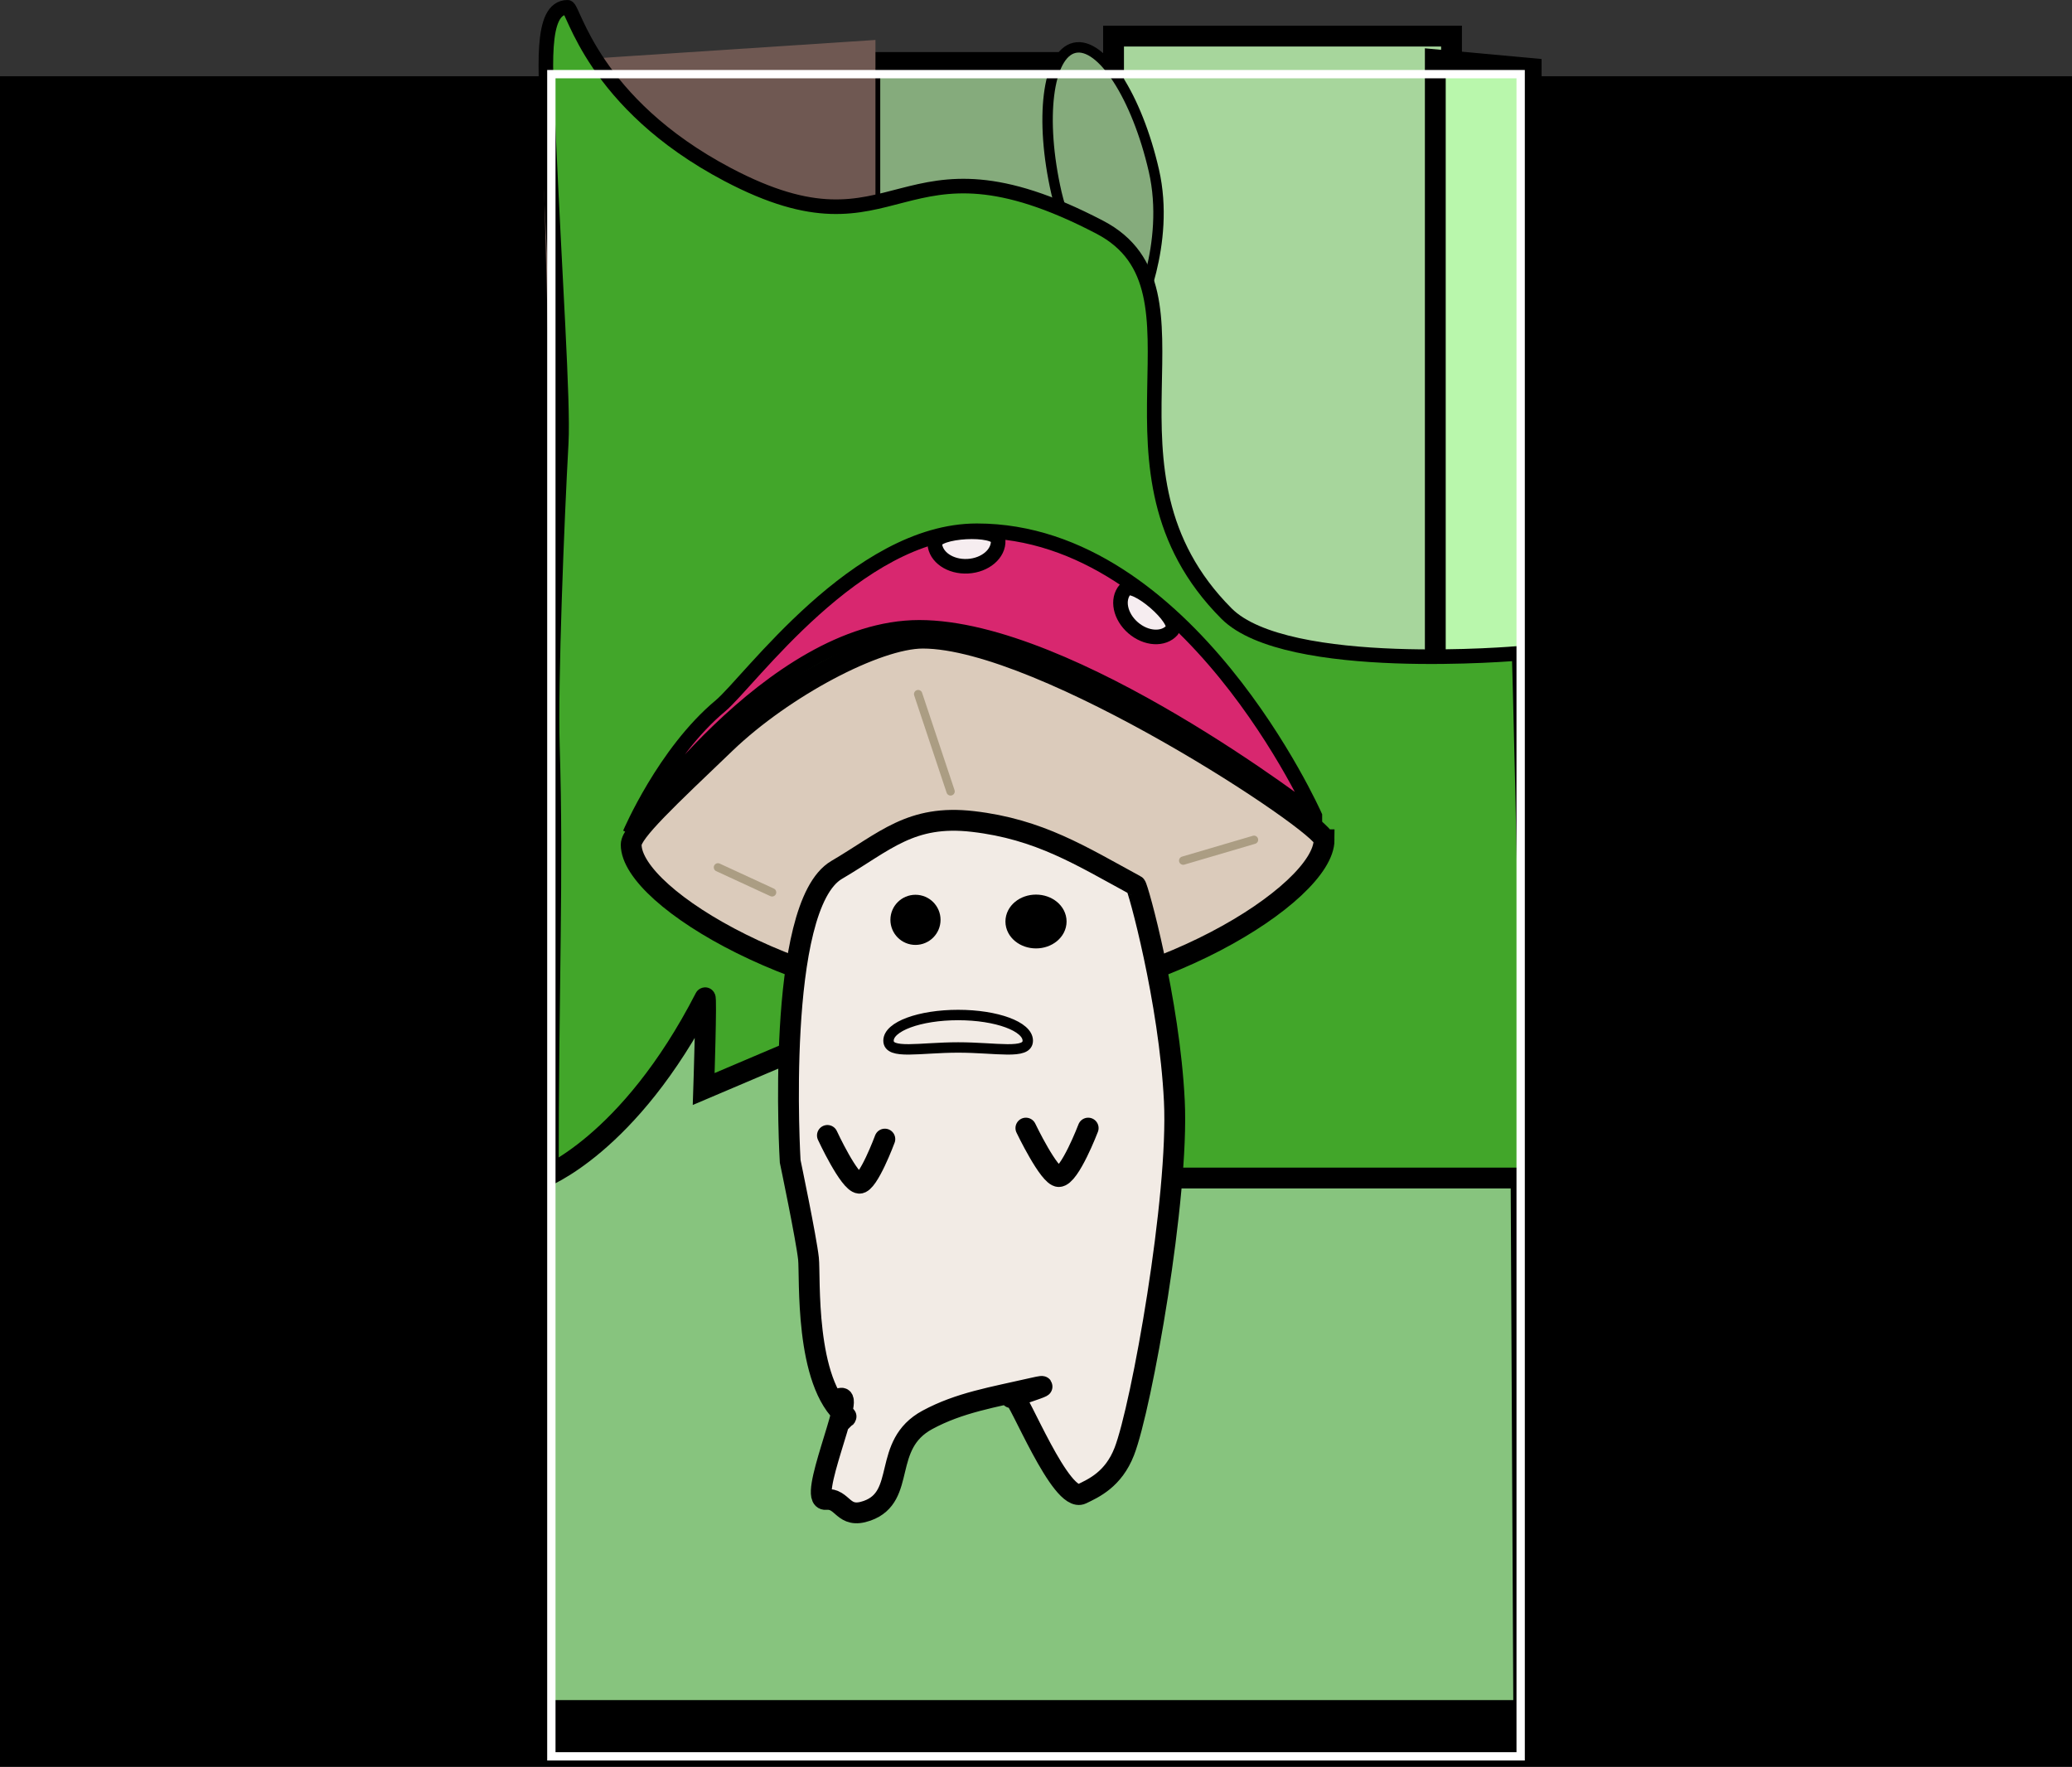 <svg version="1.1" xmlns="http://www.w3.org/2000/svg" xmlns:xlink="http://www.w3.org/1999/xlink" width="497.495" height="424.209" viewBox="0,0,497.495,424.209"><rect x="0" y="0" width="497.495" height="424.209" fill="#333333" stroke="none"/><g transform="translate(8.748,41.257)"><g data-paper-data="{&quot;isPaintingLayer&quot;:true}" fill-rule="nonzero" stroke-linejoin="miter" stroke-miterlimit="10" stroke-dasharray="" stroke-dashoffset="0" style="mix-blend-mode: normal"><path d="M-7.748,381.952v-403.904h495.495v403.904z" fill="#000000" stroke="#000000" stroke-width="2" stroke-linecap="butt"/><path d="M258.619,201.392v-233.98h81.149v233.98z" fill="#a7d69c" stroke="#000000" stroke-width="5" stroke-linecap="butt"/><path d="M200.102,100.88v-127.134h51.394v127.134z" fill="#85ab7c" stroke="#000000" stroke-width="5" stroke-linecap="butt"/><path d="M268.303,-0.295c4.071,17.763 -4.325,34.842 -4.325,34.842c0,0 -14.995,-11.719 -19.066,-29.482c-4.071,-17.763 -2.134,-33.362 4.325,-34.842c6.459,-1.48 14.995,11.719 19.066,29.482z" fill="#85ab7c" stroke="#000000" stroke-width="2.5" stroke-linecap="butt"/><path d="M335.874,286.863v-313.777l23.02,2.11l0.394,313.91z" fill="#b9f7ac" stroke="#000000" stroke-width="5" stroke-linecap="butt"/><path d="M126.386,176.619l-5.274,-203.009l80.341,-5.274v208.283z" fill="#6f5852" stroke="none" stroke-width="0" stroke-linecap="butt"/><path d="M353.283,331.479c-21.365,18.388 15.03,2.484 -50.22,2.484c-144.818,0 -179.426,-0.279 -179.426,-89.984c0,-51.796 1.228,-74.255 0.247,-106.176c-0.462,-15.019 1.084,-54 2.123,-72.776c0.537,-9.697 -1.585,-40.409 -3.085,-74.441c-0.667,-15.127 -2.117,-30.094 4.609,-30.094c1.406,0 5.971,23.046 38.452,40.164c41.994,22.132 40.136,-13.043 89.338,12.646c28.847,15.061 -3.986,58.254 30.414,92.755c14.453,14.494 70.267,9.548 70.267,9.548c0,0 6.12,208.266 -2.719,215.873z" fill="#42a62a" stroke="#000000" stroke-width="3.5" stroke-linecap="butt"/><path d="M121.391,369.445v-127.858c0,0 20.834,-7.634 39.145,-43.257c0.424,-0.826 -0.325,21.89 -0.325,21.89l22.109,-9.4c0,0 2.641,30.768 18.928,30.768c45.726,0 155.216,0 155.216,0l0.643,127.858z" fill="#87c47e" stroke="#000000" stroke-width="5" stroke-linecap="butt"/><path d="M123.634,380.451v-403.904h232.733v403.904z" fill="none" stroke="#ffffff" stroke-width="2" stroke-linecap="butt"/><path d="M211.049,215.665c0.274,0.548 3.875,5.727 6.018,9.591c2.144,3.864 6.212,6.655 5.829,11.766c-0.383,5.111 -3.256,8.584 -7.251,7.22c-3.996,-1.364 -3.737,-9.32 -4.843,-11.349c-2.717,-4.983 -8.466,-8.39 -8.164,-9.107" fill="none" stroke="#000000" stroke-width="3.5" stroke-linecap="round"/><path d="M306.959,154.629c0,0 -58.365,-45.262 -94.987,-45.262c-35.724,0 -69.485,49.493 -69.485,49.493c0,0 8.254,-19.391 21.719,-30.622c6.95,-5.796 32.741,-42.058 61.587,-42.058c50.793,0 81.167,68.448 81.167,68.448z" data-paper-data="{&quot;index&quot;:null}" fill="#d8276f" stroke="#000000" stroke-width="3.5" stroke-linecap="butt"/><path d="M272.688,110.04c-2.058,2.383 -6.253,2.132 -9.369,-0.56c-3.116,-2.692 -3.973,-6.806 -1.914,-9.188c2.058,-2.383 13.342,7.365 11.283,9.748z" fill="#f6edf0" stroke="#000000" stroke-width="3.5" stroke-linecap="butt"/><path d="M237.192,274.272c4.413,-2.379 10.97,1.78 11.282,5.051c0.221,2.321 0.567,5.951 0.567,5.951" fill="none" stroke="#000000" stroke-width="5" stroke-linecap="round"/><path d="M230.915,88.468c0.173,3.214 -3.094,6.002 -7.297,6.228c-4.203,0.226 -7.749,-2.196 -7.922,-5.41c-0.173,-3.214 15.046,-4.032 15.219,-0.818z" fill="#f6edf0" stroke="#000000" stroke-width="3.5" stroke-linecap="butt"/><path d="M309.174,160.376c0,12.979 -41.963,39.04 -82.832,39.04c-40.869,0 -83.54,-24.892 -83.54,-37.871c0,-2.959 8.879,-11.198 22.663,-24.404c13.879,-13.297 36.24,-25.18 47.363,-25.18c28.985,0 96.345,44.641 96.345,48.415z" fill="#dbcbbb" stroke="#000000" stroke-width="5" stroke-linecap="butt"/><path d="M194.363,298.857c-10.022,-8.156 -8.535,-33.661 -8.99,-37.907c-0.519,-4.841 -4.395,-23.362 -4.395,-23.362c0,0 -3.713,-61.251 11.149,-69.972c11.622,-6.819 17.795,-13.36 32.711,-11.632c16.024,1.856 25.963,8.244 39.095,15.366c0.517,0.28 8.094,27.618 9.284,51.746c1.135,23.013 -7.866,73.452 -12.013,84.137c-2.616,6.74 -7.381,8.827 -10.223,10.205c-4.99,2.42 -15.251,-23.635 -16.395,-23.299c-4.468,1.314 12.746,-3.965 4.728,-2.128c-9.746,2.233 -17.707,3.497 -25.379,7.639c-11.115,6.001 -4.862,18.427 -14.481,21.832c-5.959,2.109 -5.629,-3.083 -9.94,-2.718c-4.485,0.38 6.661,-24.512 3.775,-24.304c-3.144,0.227 1.782,4.971 1.075,4.396z" data-paper-data="{&quot;index&quot;:null}" fill="#f2ebe5" stroke="#000000" stroke-width="5" stroke-linecap="butt"/><path d="M163.634,167l13,6" fill="none" stroke="#ab9d83" stroke-width="2" stroke-linecap="round"/><path d="M275.342,165.381l17,-5" fill="none" stroke="#ab9d83" stroke-width="2" stroke-linecap="round"/><path d="M211.702,125.401l7.787,23.361" fill="none" stroke="#ab9d83" stroke-width="2" stroke-linecap="round"/><path d="M203.708,232.243c0,0 -3.981,10.734 -6.14,10.596c-2.41,-0.154 -7.651,-11.476 -7.651,-11.476" fill="none" stroke="#000000" stroke-width="5" stroke-linecap="round"/><path d="M252.529,229.603c0,0 -4.44,11.635 -7.061,11.635c-2.331,0 -7.898,-11.635 -7.898,-11.635" fill="none" stroke="#000000" stroke-width="5" stroke-linecap="round"/><path d="M214.581,179.601c0,1.944 -1.576,3.52 -3.52,3.52c-1.944,0 -3.52,-1.576 -3.52,-3.52c0,-1.944 1.576,-3.52 3.52,-3.52c1.944,0 3.52,1.576 3.52,3.52z" fill="#000000" stroke="#000000" stroke-width="5" stroke-linecap="butt"/><path d="M244.84,180c0,2.187 -2.167,3.96 -4.84,3.96c-2.673,0 -4.84,-1.773 -4.84,-3.96c0,-2.187 2.167,-3.96 4.84,-3.96c2.673,0 4.84,1.773 4.84,3.96z" fill="#000000" stroke="#000000" stroke-width="5" stroke-linecap="butt"/><path d="M238.024,208.61c0,3.402 -7.485,1.635 -16.718,1.635c-9.233,0 -16.718,1.767 -16.718,-1.635c0,-3.402 7.485,-6.159 16.718,-6.159c9.233,0 16.718,2.758 16.718,6.159z" fill="none" stroke="#000000" stroke-width="2.5" stroke-linecap="butt"/></g></g></svg>